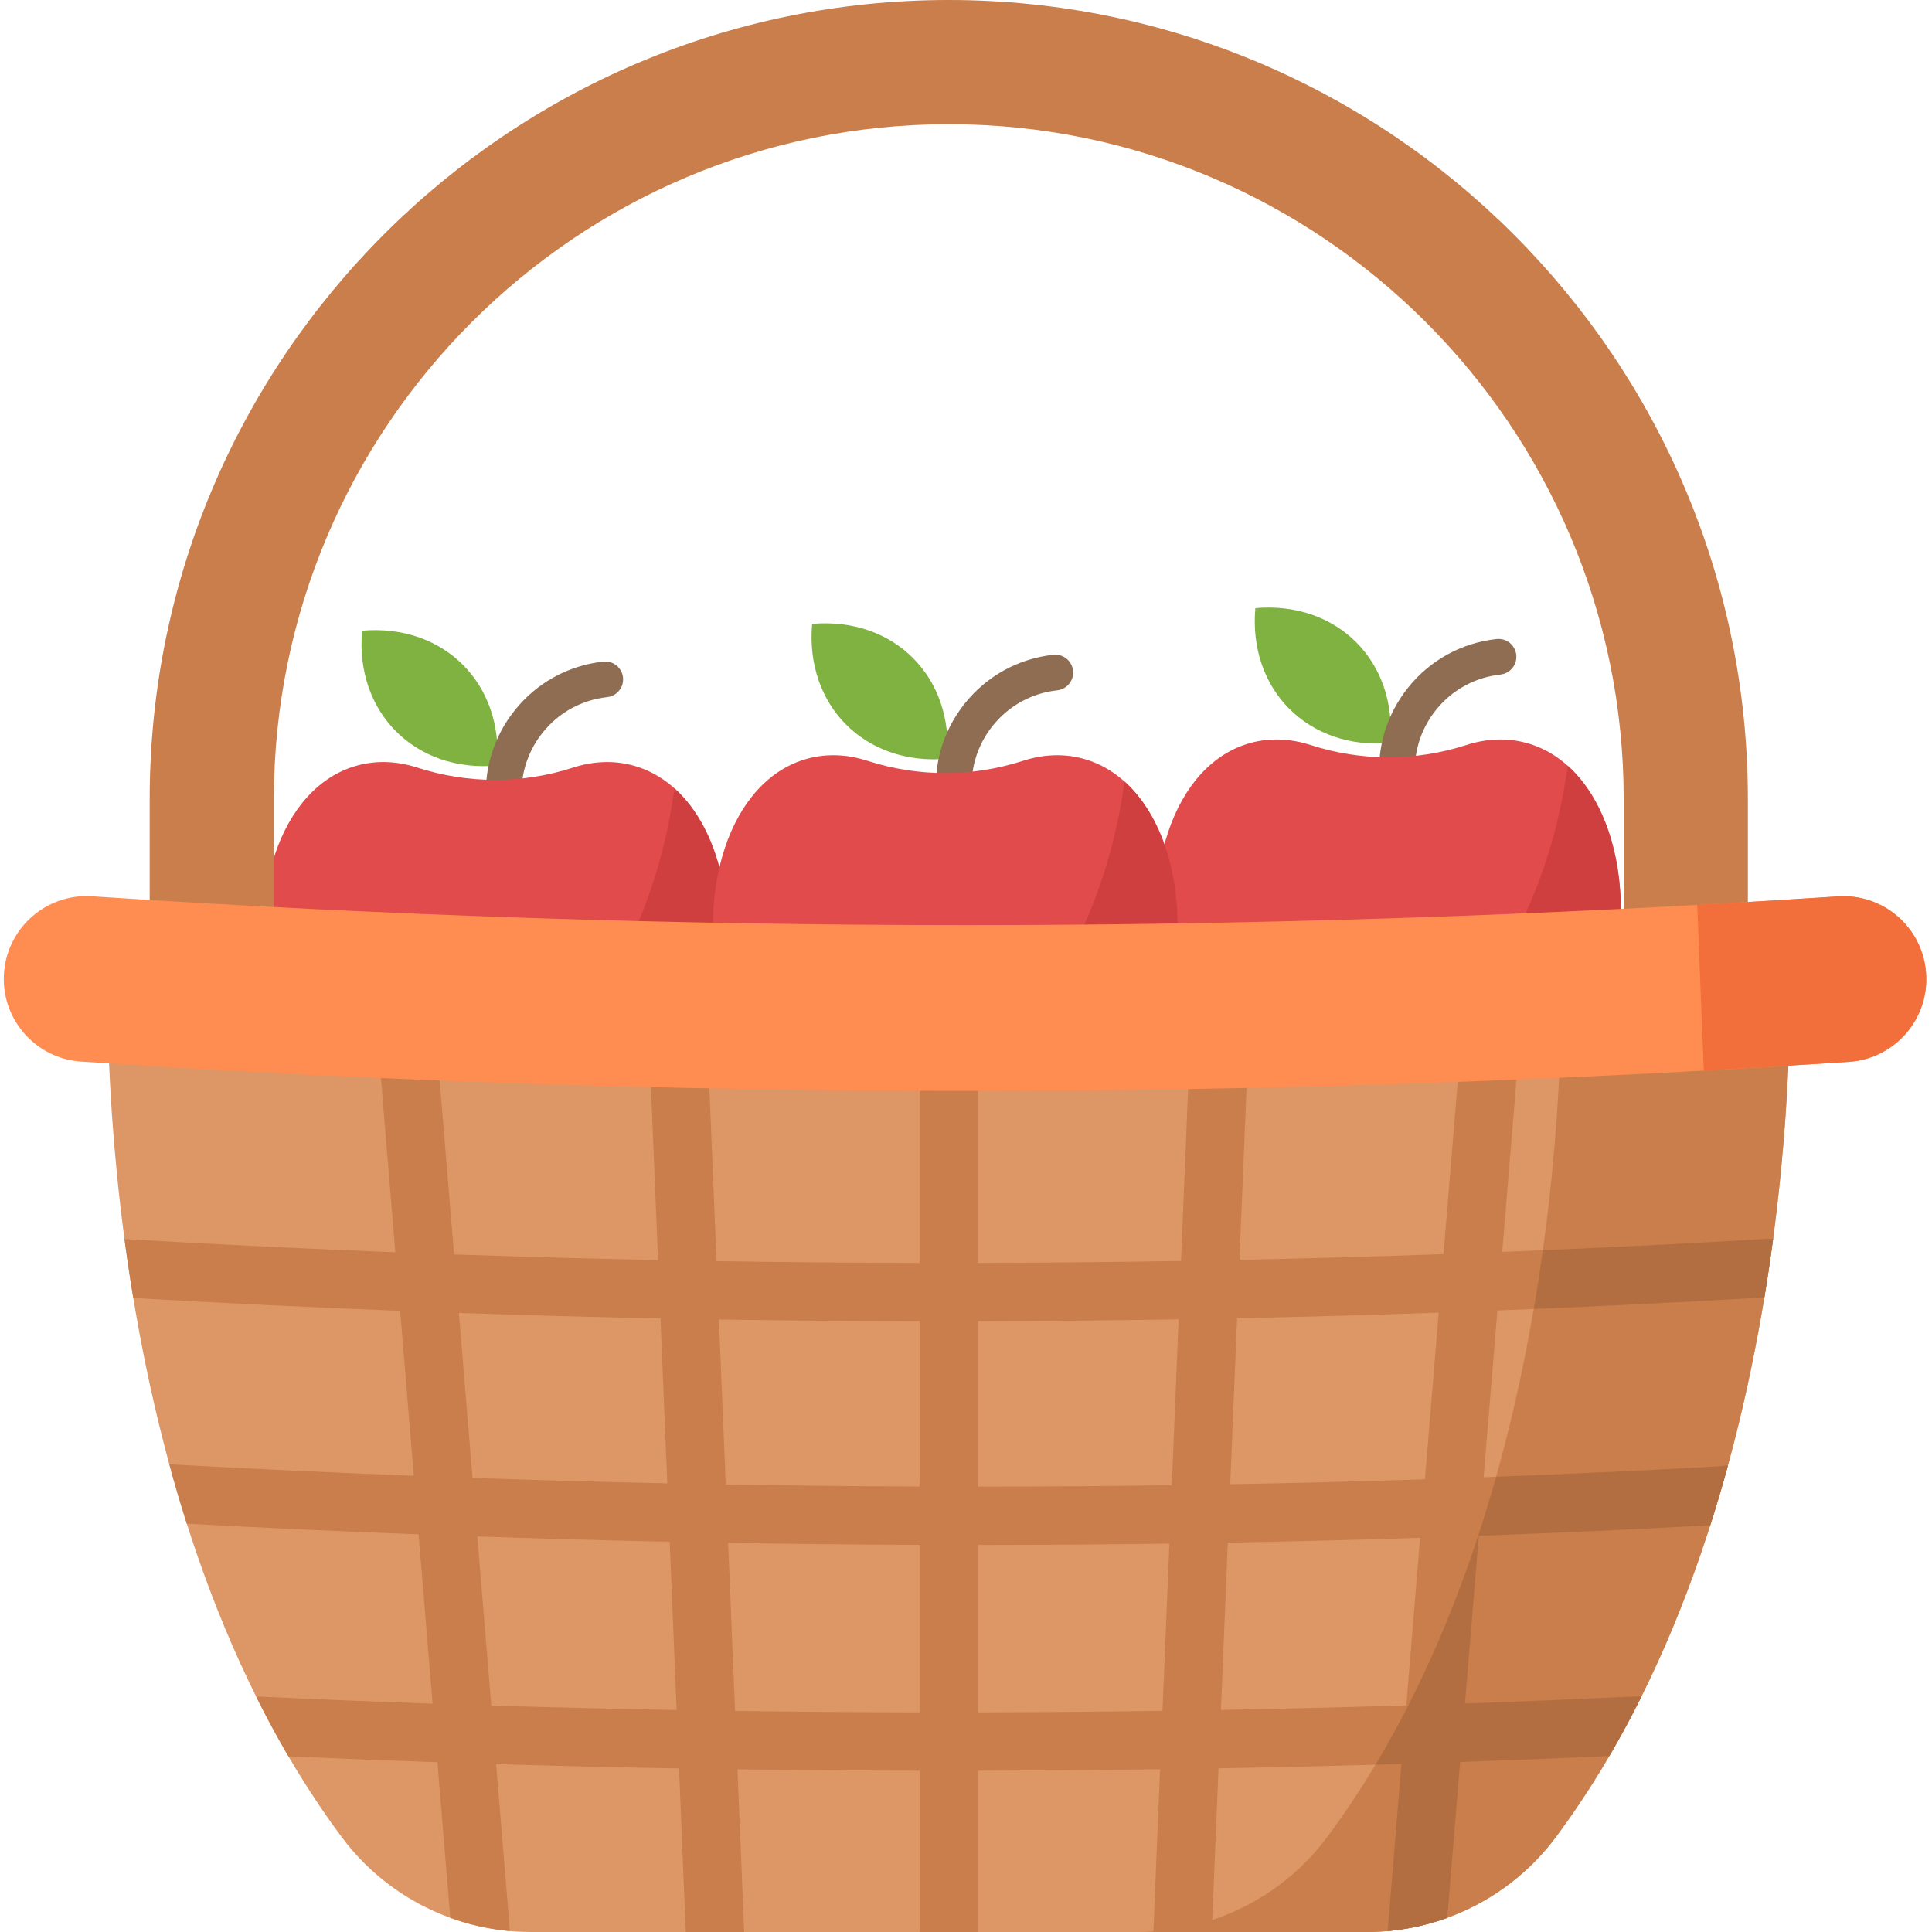 <?xml version="1.0" encoding="UTF-8" standalone="no"?>
<svg
   xmlns:dc="http://purl.org/dc/elements/1.1/"
   xmlns:cc="http://creativecommons.org/ns#"
   xmlns:rdf="http://www.w3.org/1999/02/22-rdf-syntax-ns#"
   xmlns:svg="http://www.w3.org/2000/svg"
   xmlns="http://www.w3.org/2000/svg"
   xmlns:sodipodi="http://sodipodi.sourceforge.net/DTD/sodipodi-0.dtd"
   xmlns:inkscape="http://www.inkscape.org/namespaces/inkscape"
   height="512pt"
   viewBox="-1 0 512 512"
   width="512pt"
   version="1.1"
   id="svg18"
   sodipodi:docname="wicker-basket-3.svg"
   inkscape:version="1.0.2-2 (e86c870879, 2021-01-15)">
  <defs
     id="defs22" />
  <sodipodi:namedview
     pagecolor="#ffffff"
     bordercolor="#666666"
     borderopacity="1"
     objecttolerance="10"
     gridtolerance="10"
     guidetolerance="10"
     inkscape:pageopacity="0"
     inkscape:pageshadow="2"
     inkscape:window-width="1920"
     inkscape:window-height="1017"
     id="namedview20"
     showgrid="false"
     inkscape:zoom="1.2451172"
     inkscape:cx="341.33333"
     inkscape:cy="309.20784"
     inkscape:window-x="-8"
     inkscape:window-y="-8"
     inkscape:window-maximized="1"
     inkscape:current-layer="layer3" />
  <g
     inkscape:groupmode="layer"
     id="layer3"
     inkscape:label="jablka">
    <g
       id="g127"
       transform="matrix(0.298,0,0,0.298,291.883,161.007)">
      <path
         style="fill:#7fb241"
         d="m 253.483,120.441 c -72.72,6.416 -126.336,-47.216 -119.936,-119.92 72.72,-6.416 126.336,47.216 119.936,119.92 z"
         id="path63" />
      <path
         style="fill:#8e6d53"
         d="m 256.267,171.097 c -6.272,-1.568 -11.2,-6.88 -11.952,-13.68 -3.44,-31.152 5.472,-61.76 25.056,-86.208 19.6,-24.448 47.552,-39.808 78.688,-43.232 8.736,-0.944 16.576,5.344 17.52,14.064 0.96,8.72 -5.328,16.56 -14.048,17.536 -22.704,2.496 -43.072,13.68 -57.36,31.504 -14.288,17.824 -20.768,40.128 -18.272,62.832 0.96,8.736 -5.328,16.576 -14.064,17.552 -1.92,0.224 -3.792,0.08 -5.568,-0.368 z"
         id="path65" />
      <path
         style="fill:#e14b4b"
         d="m 374.075,120.249 c -17.344,-4.624 -35.28,-3.664 -52.88,2 -45.216,14.576 -93.296,14.576 -138.512,0 -17.6,-5.664 -35.536,-6.624 -52.88,-2 -69.248,18.448 -102.656,118.624 -74.64,223.76 28.016,105.136 106.848,175.392 176.096,156.944 0.08,-0.016 0.144,-0.032 0.224,-0.064 13.456,-3.632 27.472,-3.632 40.928,0 0.08,0.016 0.144,0.032 0.224,0.064 69.232,18.448 148.08,-51.824 176.096,-156.944 28,-105.136 -5.424,-205.312 -74.656,-223.76 z"
         id="path67" />
      <path
         style="fill:#d03f3f"
         d="m 448.715,343.993 c -28,105.12 -106.88,175.36 -176.16,156.96 h -0.16 c -13.44,-3.68 -27.52,-3.68 -40.96,0 h -0.16 c -26.08,6.88 -53.44,1.28 -78.88,-13.92 135.84,-52.48 237.6,-184.96 258.88,-346.4 43.04,38.56 59.84,119.36 37.44,203.36 z"
         id="path69" />
      <g
         id="g71">
</g>
      <g
         id="g73">
</g>
      <g
         id="g75">
</g>
      <g
         id="g77">
</g>
      <g
         id="g79">
</g>
      <g
         id="g81">
</g>
      <g
         id="g83">
</g>
      <g
         id="g85">
</g>
      <g
         id="g87">
</g>
      <g
         id="g89">
</g>
      <g
         id="g91">
</g>
      <g
         id="g93">
</g>
      <g
         id="g95">
</g>
      <g
         id="g97">
</g>
      <g
         id="g99">
</g>
    </g>
    <g
       id="g127-9"
       transform="matrix(0.298,0,0,0.298,55.158,166.991)">
      <path
         style="fill:#7fb241"
         d="m 253.483,120.441 c -72.72,6.416 -126.336,-47.216 -119.936,-119.92 72.72,-6.416 126.336,47.216 119.936,119.92 z"
         id="path63-5" />
      <path
         style="fill:#8e6d53"
         d="m 256.267,171.097 c -6.272,-1.568 -11.2,-6.88 -11.952,-13.68 -3.44,-31.152 5.472,-61.76 25.056,-86.208 19.6,-24.448 47.552,-39.808 78.688,-43.232 8.736,-0.944 16.576,5.344 17.52,14.064 0.96,8.72 -5.328,16.56 -14.048,17.536 -22.704,2.496 -43.072,13.68 -57.36,31.504 -14.288,17.824 -20.768,40.128 -18.272,62.832 0.96,8.736 -5.328,16.576 -14.064,17.552 -1.92,0.224 -3.792,0.08 -5.568,-0.368 z"
         id="path65-4" />
      <path
         style="fill:#e14b4b"
         d="m 374.075,120.249 c -17.344,-4.624 -35.28,-3.664 -52.88,2 -45.216,14.576 -93.296,14.576 -138.512,0 -17.6,-5.664 -35.536,-6.624 -52.88,-2 -69.248,18.448 -102.656,118.624 -74.64,223.76 28.016,105.136 106.848,175.392 176.096,156.944 0.08,-0.016 0.144,-0.032 0.224,-0.064 13.456,-3.632 27.472,-3.632 40.928,0 0.08,0.016 0.144,0.032 0.224,0.064 69.232,18.448 148.08,-51.824 176.096,-156.944 28,-105.136 -5.424,-205.312 -74.656,-223.76 z"
         id="path67-4" />
      <path
         style="fill:#d03f3f"
         d="m 448.715,343.993 c -28,105.12 -106.88,175.36 -176.16,156.96 h -0.16 c -13.44,-3.68 -27.52,-3.68 -40.96,0 h -0.16 c -26.08,6.88 -53.44,1.28 -78.88,-13.92 135.84,-52.48 237.6,-184.96 258.88,-346.4 43.04,38.56 59.84,119.36 37.44,203.36 z"
         id="path69-4" />
      <g
         id="g71-3" />
      <g
         id="g73-9" />
      <g
         id="g75-9" />
      <g
         id="g77-9" />
      <g
         id="g79-5" />
      <g
         id="g81-6" />
      <g
         id="g83-7" />
      <g
         id="g85-7" />
      <g
         id="g87-7" />
      <g
         id="g89-4" />
      <g
         id="g91-4" />
      <g
         id="g93-8" />
      <g
         id="g95-7" />
      <g
         id="g97-8" />
      <g
         id="g99-4" />
    </g>
    <g
       id="g127-7"
       transform="matrix(0.298,0,0,0.298,174.424,165.184)">
      <path
         style="fill:#7fb241"
         d="m 253.483,120.441 c -72.72,6.416 -126.336,-47.216 -119.936,-119.92 72.72,-6.416 126.336,47.216 119.936,119.92 z"
         id="path63-9" />
      <path
         style="fill:#8e6d53"
         d="m 256.267,171.097 c -6.272,-1.568 -11.2,-6.88 -11.952,-13.68 -3.44,-31.152 5.472,-61.76 25.056,-86.208 19.6,-24.448 47.552,-39.808 78.688,-43.232 8.736,-0.944 16.576,5.344 17.52,14.064 0.96,8.72 -5.328,16.56 -14.048,17.536 -22.704,2.496 -43.072,13.68 -57.36,31.504 -14.288,17.824 -20.768,40.128 -18.272,62.832 0.96,8.736 -5.328,16.576 -14.064,17.552 -1.92,0.224 -3.792,0.08 -5.568,-0.368 z"
         id="path65-6" />
      <path
         style="fill:#e14b4b"
         d="m 374.075,120.249 c -17.344,-4.624 -35.28,-3.664 -52.88,2 -45.216,14.576 -93.296,14.576 -138.512,0 -17.6,-5.664 -35.536,-6.624 -52.88,-2 -69.248,18.448 -102.656,118.624 -74.64,223.76 28.016,105.136 106.848,175.392 176.096,156.944 0.08,-0.016 0.144,-0.032 0.224,-0.064 13.456,-3.632 27.472,-3.632 40.928,0 0.08,0.016 0.144,0.032 0.224,0.064 69.232,18.448 148.08,-51.824 176.096,-156.944 28,-105.136 -5.424,-205.312 -74.656,-223.76 z"
         id="path67-1" />
      <path
         style="fill:#d03f3f"
         d="m 448.715,343.993 c -28,105.12 -106.88,175.36 -176.16,156.96 h -0.16 c -13.44,-3.68 -27.52,-3.68 -40.96,0 h -0.16 c -26.08,6.88 -53.44,1.28 -78.88,-13.92 135.84,-52.48 237.6,-184.96 258.88,-346.4 43.04,38.56 59.84,119.36 37.44,203.36 z"
         id="path69-5" />
      <g
         id="g71-9" />
      <g
         id="g73-7" />
      <g
         id="g75-94" />
      <g
         id="g77-6" />
      <g
         id="g79-7" />
      <g
         id="g81-1" />
      <g
         id="g83-6" />
      <g
         id="g85-5" />
      <g
         id="g87-6" />
      <g
         id="g89-8" />
      <g
         id="g91-8" />
      <g
         id="g93-1" />
      <g
         id="g95-5" />
      <g
         id="g97-3" />
      <g
         id="g99-2" />
    </g>
  </g>
  <g
     inkscape:groupmode="layer"
     id="layer2"
     inkscape:label="koszyk">
    <path
       d="m 429.293,247.867 v -36.102 c 0,-98.621 -80.234,-178.855 -178.855,-178.855 -98.621,0 -178.855,80.234 -178.855,178.855 v 36.102 H 38.668 V 211.766 C 38.668,94.996 133.668,0 250.434,0 367.203,0 462.203,94.996 462.203,211.766 v 36.102 z m 0,0"
       fill="#c97e4b"
       id="path2" />
    <path
       d="m 27.641,253.18 c 0,0 -6.328,141.828 61.883,233.625 C 101.305,502.66 119.91,512 139.668,512 h 221.539 c 19.754,0 38.359,-9.34 50.141,-25.195 68.211,-91.797 61.883,-233.625 61.883,-233.625 z m 0,0"
       fill="#dd9666"
       id="path4" />
    <path
       d="m 473.23,253.18 h -60.598 c 0,0 6.328,141.828 -61.879,233.625 C 338.969,502.66 320.363,512 300.609,512 h 60.598 c 19.754,0 38.359,-9.34 50.141,-25.195 68.211,-91.797 61.883,-233.625 61.883,-233.625 z m 0,0"
       fill="#c97e4b"
       id="path6" />
    <path
       d="m 452.234,404.203 c 1.684,-5.262 3.23,-10.516 4.656,-15.738 l -2.664,0.152 c -20.555,1.137 -41.242,2.094 -62.051,2.867 l 3.648,-44.199 c 23.621,-0.926 47.211,-2.074 70.746,-3.449 0.887,-5.348 1.656,-10.57 2.328,-15.633 l -1.555,0.109 c -23.367,1.375 -46.785,2.527 -70.238,3.457 l 5.82,-70.523 c 0.309,-3.738 -2.098,-7.07 -5.57,-8.062 h -4.266 c -2.992,0.863 -5.293,3.504 -5.562,6.793 l -5.977,72.379 c -18.012,0.641 -36.043,1.148 -54.082,1.527 l 2.41,-58.496 c 0.176,-4.266 -3.137,-7.863 -7.398,-8.039 -0.109,-0.004 -0.219,-0.008 -0.324,-0.008 -4.121,0 -7.543,3.254 -7.715,7.41 l -2.449,59.426 c -17.938,0.301 -35.887,0.473 -53.832,0.516 v -59.625 c 0,-4.266 -3.461,-7.727 -7.727,-7.727 -4.266,0 -7.727,3.461 -7.727,7.727 v 59.629 c -17.945,-0.031 -35.895,-0.191 -53.828,-0.48 l -2.219,-53.805 c -0.172,-4.152 -3.594,-7.406 -7.715,-7.406 -0.105,0 -0.215,0.004 -0.324,0.008 -4.262,0.176 -7.574,3.773 -7.398,8.035 l 2.18,52.887 c -18.039,-0.367 -36.066,-0.863 -54.078,-1.492 l -4.789,-58.012 c -0.352,-4.25 -4.094,-7.414 -8.336,-7.062 -4.254,0.352 -7.414,4.082 -7.063,8.336 l 4.637,56.164 c -23.973,-0.938 -47.906,-2.105 -71.781,-3.504 0.672,5.059 1.445,10.277 2.328,15.613 23.531,1.359 47.113,2.492 70.734,3.402 l 3.609,43.719 c -21.547,-0.832 -43.148,-1.844 -64.793,-3.035 1.418,5.219 2.961,10.469 4.633,15.727 20.523,1.102 41.008,2.043 61.438,2.82 l 3.707,44.887 c -15.758,-0.543 -31.371,-1.184 -46.785,-1.922 2.672,5.371 5.523,10.668 8.57,15.867 13.043,0.59 26.219,1.109 39.496,1.562 l 3.406,41.246 c 5.051,1.836 10.355,3.023 15.793,3.508 L 130.477,467.5 c 16.047,0.48 32.227,0.863 48.48,1.148 L 180.746,512 h 15.465 l -1.777,-43.113 c 16.051,0.215 32.16,0.34 48.277,0.367 V 512 h 15.453 v -42.75 c 16.117,-0.035 32.227,-0.164 48.277,-0.387 L 304.66,512 H 320.125 l 1.789,-43.383 c 16.258,-0.293 32.438,-0.68 48.484,-1.168 l -3.656,44.305 c 5.438,-0.484 10.742,-1.672 15.797,-3.508 l 3.406,-41.301 c 13.293,-0.457 26.484,-0.984 39.539,-1.582 3.043,-5.199 5.895,-10.5 8.562,-15.871 -15.422,0.746 -31.047,1.395 -46.82,1.949 l 3.668,-44.449 c 20.57,-0.754 41.02,-1.684 61.34,-2.789 z m -331.629,-56.258 c 17.797,0.609 35.609,1.094 53.438,1.453 l 1.801,43.707 c -17.168,-0.363 -34.379,-0.844 -51.629,-1.441 z M 129.195,452 125.496,407.168 c 17.031,0.582 34.031,1.051 50.984,1.406 l 1.84,44.602 C 161.848,452.887 145.453,452.492 129.195,452 Z m 113.516,1.801 c -16.332,-0.027 -32.656,-0.156 -48.914,-0.379 l -1.84,-44.551 c 16.965,0.289 33.887,0.465 50.754,0.527 z m 0,-59.855 c -17.078,-0.062 -34.211,-0.246 -51.391,-0.543 l -1.805,-43.727 c 17.727,0.281 35.457,0.438 53.195,0.469 z m 64.367,59.453 c -16.262,0.23 -32.582,0.363 -48.914,0.398 v -44.371 c 16.969,-0.008 33.887,-0.129 50.742,-0.363 z m 2.465,-59.797 c -17.062,0.242 -34.191,0.367 -51.379,0.371 v -43.832 c 17.73,-0.043 35.465,-0.211 53.191,-0.504 z m 62.137,58.348 c -16.258,0.504 -32.652,0.902 -49.129,1.199 l 1.828,-44.336 c 17.059,-0.309 34.051,-0.738 50.969,-1.285 z m 4.949,-59.922 c -17.129,0.562 -34.336,1.004 -51.609,1.32 l 1.812,-44 c 17.828,-0.371 35.641,-0.863 53.441,-1.488 z m 0,0"
       fill="#c97e4b"
       id="path8" />
    <path
       d="m 454.227,388.617 c -19.461,1.074 -39.043,1.988 -58.73,2.742 -7.25,25.766 -17.496,52.164 -31.961,76.293 2.289,-0.062 4.578,-0.133 6.863,-0.203 l -3.656,44.305 c 5.438,-0.48 10.742,-1.672 15.797,-3.504 l 3.406,-41.305 c 13.293,-0.457 26.484,-0.984 39.539,-1.578 3.043,-5.203 5.891,-10.5 8.562,-15.871 v -0.004 C 418.625,450.238 403,450.891 387.227,451.441 l 3.668,-44.449 c 20.57,-0.754 41.02,-1.684 61.34,-2.789 1.695,-5.301 3.254,-10.594 4.691,-15.859 z m 0,0"
       fill="#b26e40"
       id="path10" />
    <path
       d="m 467.348,328.312 c -19.789,1.164 -39.613,2.168 -59.465,3.012 -0.707,5.055 -1.508,10.254 -2.422,15.57 20.402,-0.855 40.777,-1.875 61.113,-3.059 0.879,-5.316 1.645,-10.508 2.316,-15.543 z m 0,0"
       fill="#b26e40"
       id="path12" />
    <path
       d="M 488.965,281.398 C 333.137,291.668 176.977,291.672 20.516,281.336 8.16,280.52 -1.082,269.652 0.102,257.324 c 1.133,-11.805 11.445,-20.578 23.281,-19.797 154.137,10.184 308.578,10.191 462.715,0.027 11.988,-0.789 22.375,8.203 23.316,20.176 l 0.004,0.039 c 0.957,12.195 -8.242,22.824 -20.453,23.629 z m 0,0"
       fill="#ff8c51"
       id="path14" />
    <path
       d="m 509.418,257.766 -0.004,-0.035 c -0.941,-11.973 -11.328,-20.969 -23.316,-20.176 -12.434,0.816 -24.875,1.566 -37.312,2.254 l 1.738,43.906 c 12.816,-0.707 25.629,-1.477 38.441,-2.32 12.211,-0.801 21.41,-11.43 20.453,-23.629 z m 0,0"
       fill="#f26e3b"
       id="path16" />
  </g>
</svg>
